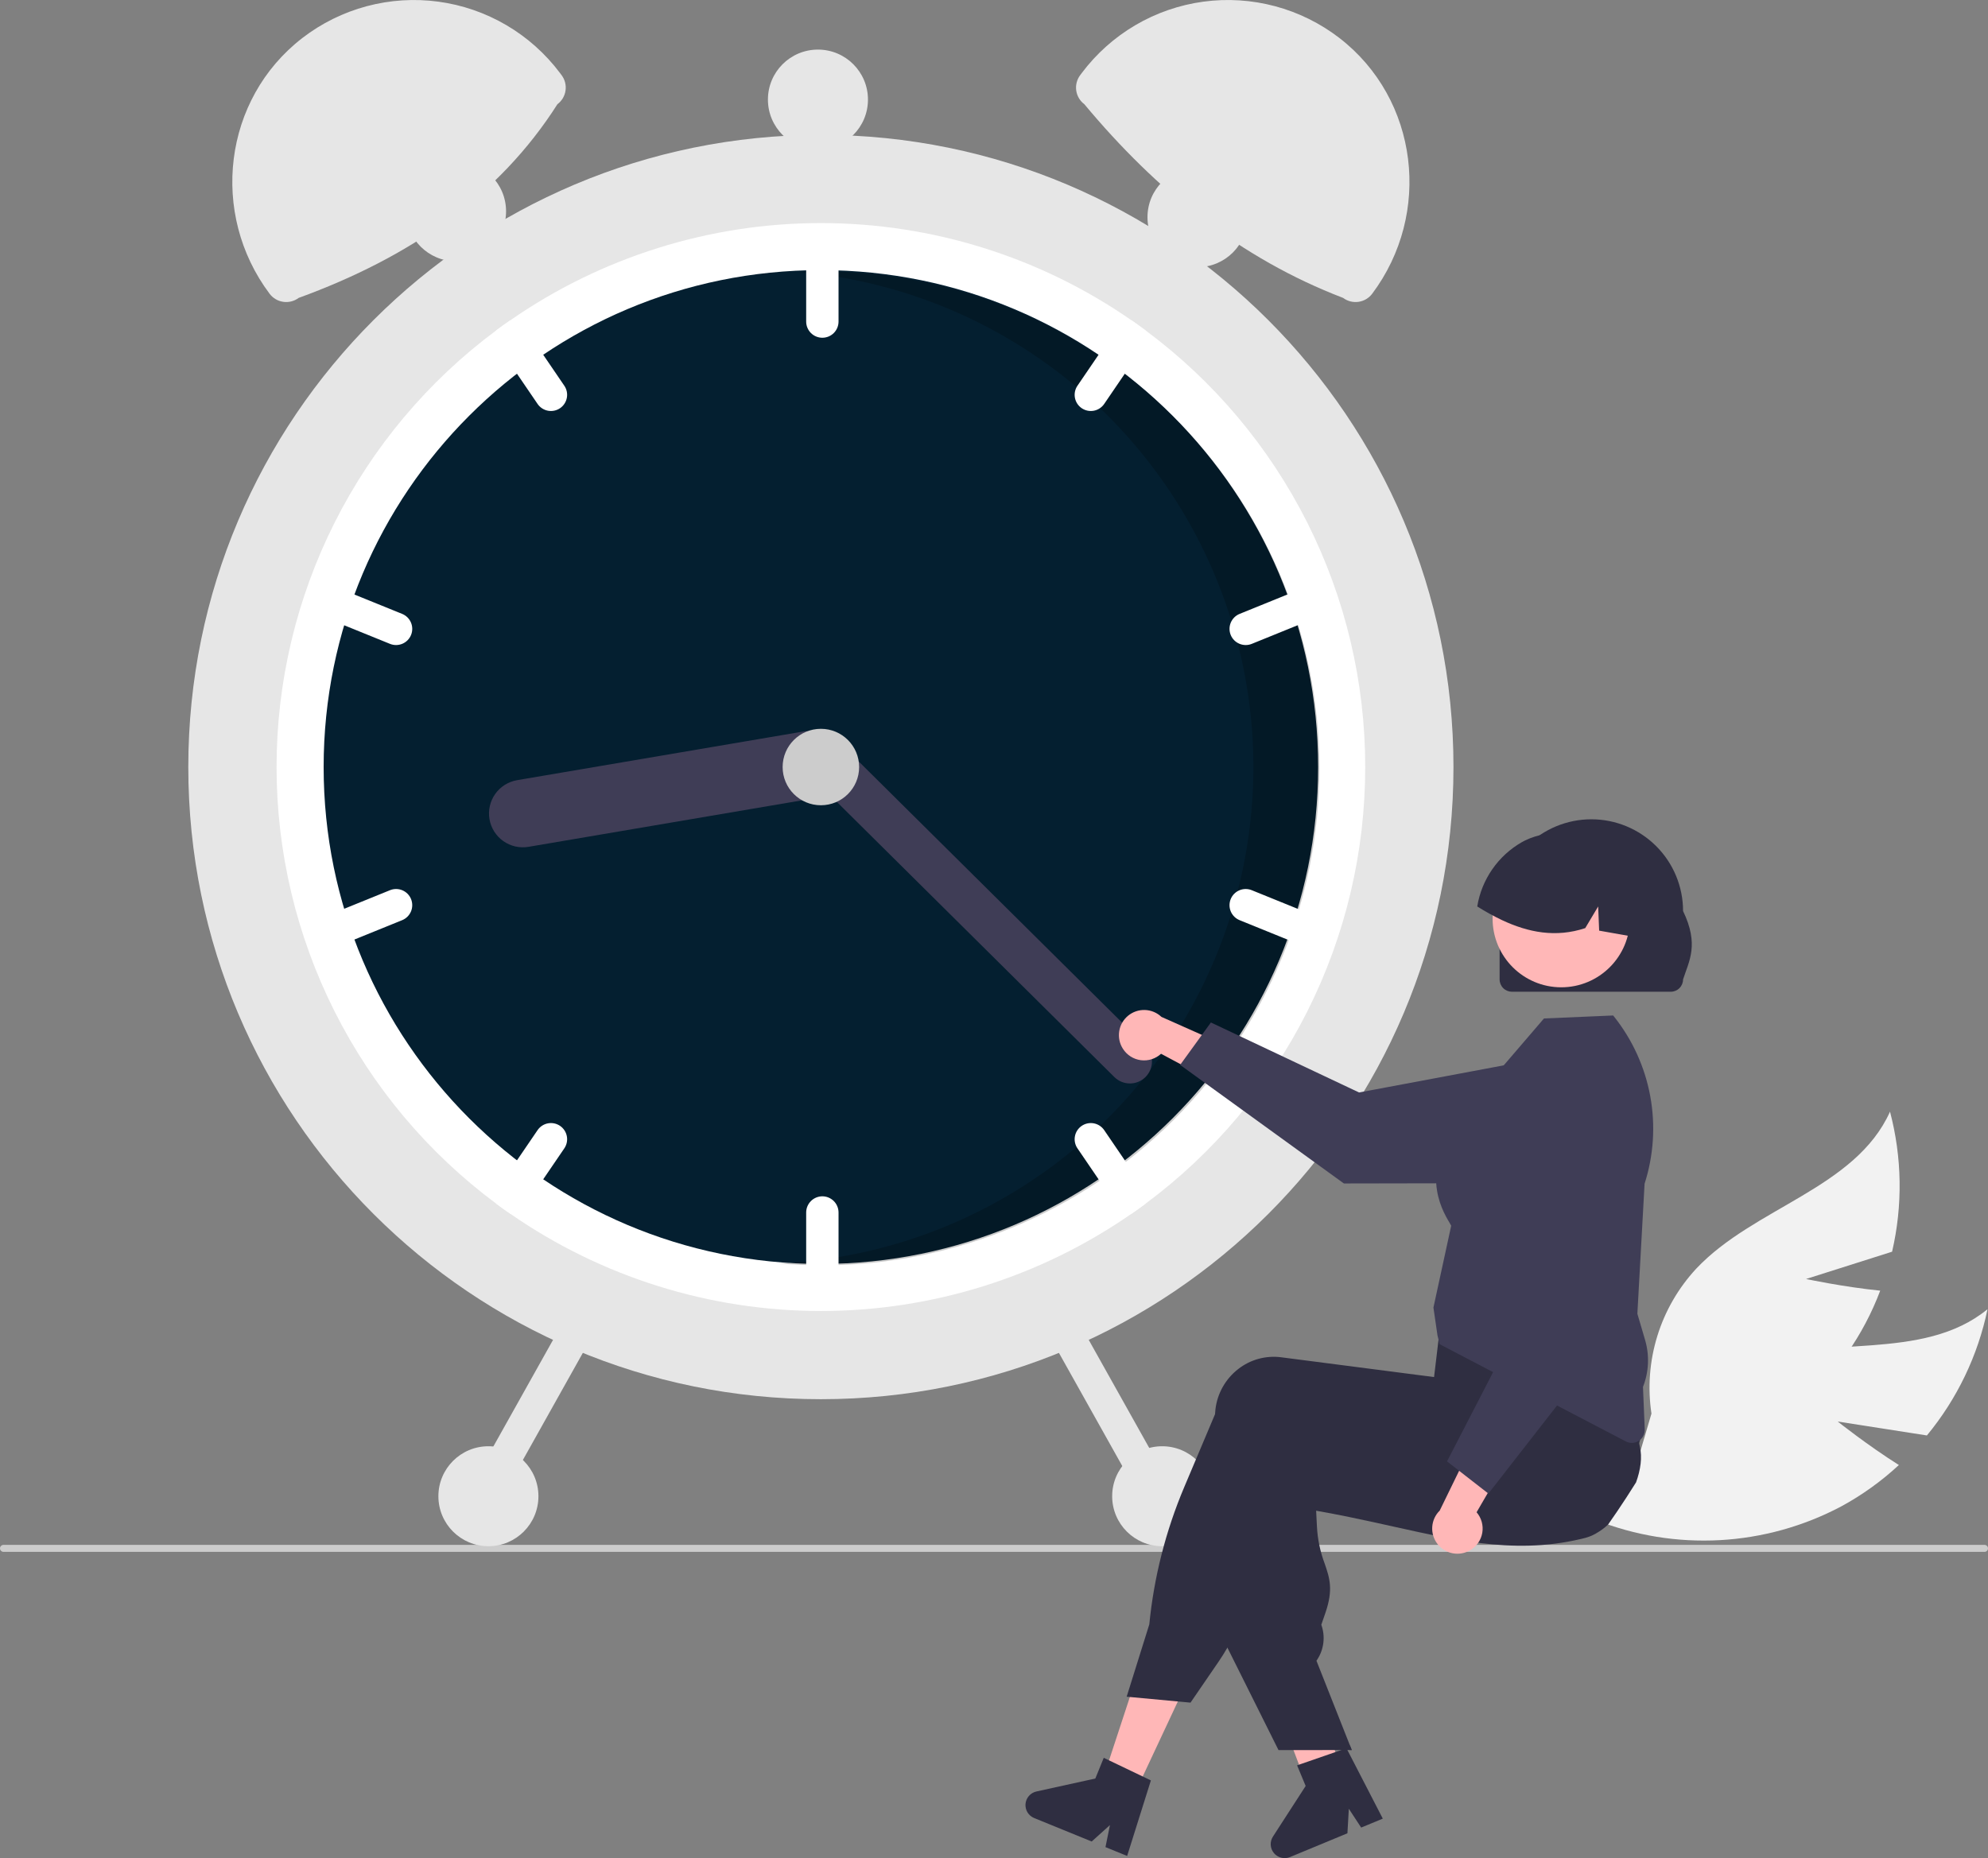<svg width="261" height="244" viewBox="0 0 261 244" fill="none" xmlns="http://www.w3.org/2000/svg">
<rect x="0" y="0" width="261" height="244" fill="#808080" stroke="none"/>
<g clip-path="url(#clip0_2_446)">
<path d="M241.269 186.667L252.978 188.496C256.941 183.7 259.673 178.009 260.937 171.917C252.375 178.922 239.356 175.2 228.974 179.024C225.745 180.242 222.832 182.17 220.45 184.666C218.068 187.162 216.279 190.162 215.215 193.443L209.492 199.596C214.672 201.646 220.235 202.549 225.797 202.243C231.36 201.937 236.79 200.429 241.713 197.823C244.46 196.334 247.009 194.505 249.299 192.379C245.203 189.801 241.269 186.667 241.269 186.667Z" fill="#F2F2F2"/>
<path d="M237.113 167.95L248.408 164.367C249.816 158.307 249.722 151.996 248.135 145.98C243.598 156.067 230.283 158.539 222.698 166.59C220.351 169.119 218.604 172.143 217.586 175.439C216.568 178.735 216.304 182.217 216.816 185.629L214.44 193.687C219.991 193.213 225.372 191.541 230.214 188.788C235.056 186.034 239.244 182.264 242.487 177.737C244.282 175.179 245.747 172.406 246.849 169.483C242.031 169.001 237.113 167.95 237.113 167.95Z" fill="#F2F2F2"/>
<path d="M261 203.324C261 203.384 260.988 203.444 260.965 203.5C260.942 203.556 260.908 203.607 260.866 203.649C260.823 203.692 260.772 203.726 260.716 203.749C260.661 203.772 260.601 203.784 260.54 203.783H0.46C0.338 203.783 0.221 203.735 0.135 203.649C0.048 203.563 0 203.446 0 203.324C0 203.202 0.048 203.085 0.135 202.999C0.221 202.913 0.338 202.865 0.46 202.865H260.54C260.601 202.864 260.661 202.876 260.716 202.899C260.772 202.922 260.823 202.956 260.866 202.999C260.908 203.041 260.942 203.092 260.965 203.148C260.988 203.204 261 203.264 261 203.324Z" fill="#CCCCCC"/>
<path d="M107.772 183.736C153.64 183.736 190.823 146.57 190.823 100.723C190.823 54.876 153.64 17.709 107.772 17.709C61.904 17.709 24.721 54.876 24.721 100.723C24.721 146.57 61.904 183.736 107.772 183.736Z" fill="#E6E6E6"/>
<path d="M179.235 100.723C179.243 111.868 176.638 122.861 171.629 132.819C166.62 142.777 159.346 151.423 150.391 158.063C149.792 158.511 149.182 158.948 148.568 159.372C136.592 167.693 122.357 172.153 107.772 172.153C93.188 172.153 78.952 167.693 66.977 159.372C66.363 158.948 65.752 158.511 65.153 158.063C56.204 151.417 48.935 142.77 43.927 132.813C38.918 122.856 36.31 111.867 36.31 100.723C36.31 89.578 38.918 78.589 43.927 68.632C48.935 58.675 56.204 50.028 65.153 43.382C65.752 42.934 66.363 42.497 66.977 42.073C78.952 33.752 93.188 29.293 107.772 29.293C122.357 29.293 136.592 33.752 148.568 42.073C149.182 42.497 149.792 42.934 150.391 43.382C159.346 50.022 166.62 58.668 171.629 68.626C176.638 78.584 179.243 89.577 179.235 100.723Z" fill="white"/>
<path d="M107.772 165.975C143.826 165.975 173.054 136.76 173.054 100.723C173.054 64.685 143.826 35.47 107.772 35.47C71.718 35.47 42.49 64.685 42.49 100.723C42.49 136.76 71.718 165.975 107.772 165.975Z" fill="#041F30"/>
<path opacity="0.2" d="M107.942 35.653C106.953 35.653 105.969 35.678 104.99 35.722C121.49 37.171 136.822 44.835 147.879 57.162C158.936 69.488 164.893 85.555 164.541 102.106C164.19 118.658 157.557 134.458 145.986 146.304C134.415 158.15 118.772 165.157 102.226 165.905C104.11 166.069 106.016 166.157 107.942 166.157C125.256 166.157 141.861 159.282 154.104 147.045C166.346 134.808 173.224 118.211 173.224 100.905C173.224 83.599 166.346 67.002 154.104 54.765C141.861 42.527 125.256 35.653 107.942 35.653Z" fill="black"/>
<path d="M107.965 30.837C107.402 30.838 106.862 31.062 106.464 31.46C106.066 31.858 105.842 32.398 105.841 32.961V42.227C105.841 42.79 106.065 43.331 106.463 43.729C106.861 44.127 107.402 44.351 107.965 44.351C108.529 44.351 109.069 44.127 109.468 43.729C109.866 43.331 110.09 42.79 110.09 42.227V32.961C110.089 32.398 109.865 31.858 109.467 31.46C109.068 31.062 108.528 30.838 107.965 30.837Z" fill="white"/>
<path d="M150.391 43.382C149.792 42.934 149.182 42.497 148.568 42.073C148.199 42.049 147.831 42.121 147.499 42.283C147.167 42.445 146.883 42.69 146.675 42.995L141.456 50.652C141.139 51.117 141.02 51.69 141.125 52.243C141.23 52.796 141.551 53.285 142.016 53.602C142.482 53.919 143.054 54.038 143.608 53.933C144.161 53.828 144.65 53.507 144.967 53.042L150.186 45.385C150.385 45.095 150.507 44.76 150.543 44.41C150.579 44.059 150.527 43.706 150.391 43.382Z" fill="white"/>
<path d="M174.101 78.293C173.996 78.035 173.841 77.8 173.645 77.602C173.449 77.404 173.216 77.246 172.96 77.138C172.703 77.029 172.427 76.973 172.148 76.971C171.87 76.969 171.593 77.022 171.335 77.127L162.744 80.614C162.223 80.826 161.807 81.237 161.588 81.755C161.369 82.274 161.365 82.858 161.577 83.38C161.789 83.901 162.2 84.317 162.718 84.536C163.237 84.755 163.821 84.76 164.343 84.549L172.934 81.062C173.455 80.849 173.871 80.437 174.089 79.918C174.308 79.4 174.312 78.815 174.101 78.293Z" fill="white"/>
<path d="M74.088 50.652L68.87 42.995C68.662 42.69 68.378 42.445 68.046 42.283C67.714 42.121 67.345 42.049 66.977 42.073C66.363 42.497 65.752 42.934 65.153 43.382C65.018 43.706 64.965 44.059 65.001 44.41C65.037 44.76 65.16 45.095 65.358 45.385L70.577 53.042C70.894 53.507 71.383 53.828 71.936 53.933C72.49 54.038 73.062 53.919 73.528 53.602C73.994 53.285 74.314 52.796 74.419 52.243C74.525 51.69 74.405 51.117 74.088 50.652Z" fill="white"/>
<path d="M52.8 80.614L44.209 77.127C43.687 76.916 43.102 76.92 42.584 77.139C42.065 77.358 41.654 77.774 41.442 78.296C41.23 78.817 41.234 79.402 41.453 79.921C41.672 80.439 42.088 80.85 42.61 81.062L51.201 84.548C51.723 84.76 52.307 84.755 52.826 84.536C53.345 84.317 53.755 83.901 53.967 83.38C54.179 82.858 54.175 82.274 53.956 81.755C53.737 81.237 53.322 80.826 52.8 80.614Z" fill="white"/>
<path d="M107.965 157.094C107.402 157.095 106.862 157.319 106.464 157.717C106.066 158.115 105.842 158.655 105.841 159.218V168.485C105.841 169.048 106.065 169.588 106.463 169.986C106.861 170.384 107.402 170.608 107.965 170.608C108.529 170.608 109.069 170.384 109.468 169.986C109.866 169.588 110.09 169.048 110.09 168.485V159.218C110.089 158.655 109.865 158.115 109.467 157.717C109.068 157.319 108.528 157.095 107.965 157.094Z" fill="white"/>
<path d="M150.186 156.06L144.967 148.403C144.81 148.173 144.609 147.975 144.376 147.822C144.143 147.67 143.882 147.564 143.608 147.512C143.334 147.46 143.052 147.463 142.779 147.519C142.506 147.576 142.247 147.686 142.016 147.843C141.786 148 141.588 148.201 141.435 148.434C141.282 148.667 141.177 148.928 141.125 149.202C141.073 149.476 141.075 149.758 141.132 150.031C141.189 150.304 141.299 150.563 141.456 150.793L146.675 158.45C146.883 158.755 147.167 159 147.499 159.162C147.831 159.324 148.199 159.396 148.568 159.372C149.182 158.948 149.792 158.511 150.391 158.064C150.527 157.739 150.579 157.386 150.543 157.036C150.507 156.686 150.385 156.35 150.186 156.06Z" fill="white"/>
<path d="M172.934 120.383L164.343 116.897C163.821 116.685 163.237 116.689 162.718 116.908C162.199 117.127 161.788 117.543 161.576 118.065C161.364 118.586 161.368 119.171 161.587 119.69C161.806 120.208 162.222 120.619 162.744 120.831L171.335 124.318C171.857 124.529 172.441 124.525 172.96 124.305C173.479 124.086 173.889 123.67 174.101 123.149C174.313 122.627 174.309 122.043 174.09 121.525C173.872 121.006 173.456 120.595 172.934 120.383Z" fill="white"/>
<path d="M73.528 147.843C73.062 147.526 72.49 147.407 71.937 147.512C71.383 147.617 70.894 147.938 70.577 148.403L65.358 156.06C65.16 156.35 65.037 156.686 65.001 157.035C64.965 157.385 65.018 157.739 65.153 158.063C65.752 158.511 66.363 158.948 66.977 159.372C67.345 159.396 67.714 159.324 68.046 159.162C68.378 159 68.662 158.755 68.87 158.45L74.088 150.793C74.245 150.563 74.355 150.303 74.412 150.03C74.469 149.758 74.472 149.476 74.419 149.202C74.368 148.928 74.262 148.667 74.109 148.434C73.956 148.201 73.759 148 73.528 147.843Z" fill="white"/>
<path d="M53.967 118.063C53.862 117.804 53.707 117.569 53.511 117.371C53.315 117.173 53.083 117.015 52.826 116.907C52.569 116.798 52.293 116.742 52.014 116.74C51.736 116.738 51.459 116.791 51.201 116.897L42.61 120.383C42.089 120.595 41.673 121.006 41.454 121.525C41.235 122.043 41.231 122.627 41.443 123.149C41.655 123.67 42.066 124.086 42.584 124.305C43.103 124.525 43.687 124.529 44.209 124.318L52.8 120.831C53.321 120.618 53.737 120.206 53.956 119.688C54.174 119.169 54.178 118.584 53.967 118.063Z" fill="white"/>
<path d="M110.722 99.669C110.918 100.83 110.646 102.021 109.964 102.981C109.283 103.941 108.248 104.592 107.087 104.791L69.387 111.201C68.812 111.298 68.223 111.282 67.654 111.152C67.085 111.023 66.548 110.782 66.072 110.445C65.596 110.108 65.192 109.68 64.881 109.186C64.571 108.693 64.361 108.143 64.263 107.568C64.165 106.993 64.181 106.405 64.311 105.836C64.441 105.268 64.681 104.73 65.019 104.254C65.356 103.779 65.784 103.374 66.278 103.064C66.772 102.754 67.322 102.544 67.897 102.446L105.598 96.036C106.759 95.84 107.951 96.112 108.911 96.793C109.872 97.474 110.523 98.508 110.722 99.669Z" fill="#3F3D56"/>
<path d="M150.401 141.419C149.859 141.964 149.124 142.271 148.355 142.274C147.587 142.277 146.849 141.975 146.304 141.435L105.719 101.188C105.175 100.647 104.867 99.912 104.865 99.144C104.862 98.376 105.164 97.639 105.705 97.094C106.246 96.549 106.981 96.241 107.749 96.238C108.517 96.235 109.255 96.536 109.8 97.076L150.385 137.324C150.929 137.865 151.237 138.6 151.24 139.368C151.243 140.136 150.941 140.873 150.401 141.419Z" fill="#3F3D56"/>
<path d="M107.772 105.742C110.546 105.742 112.794 103.495 112.794 100.723C112.794 97.95 110.546 95.703 107.772 95.703C104.999 95.703 102.75 97.95 102.75 100.723C102.75 103.495 104.999 105.742 107.772 105.742Z" fill="#CCCCCC"/>
<path d="M73.183 13.685C65.475 25.799 53.714 33.837 39.209 39.119C38.923 39.333 38.597 39.489 38.25 39.578C37.903 39.666 37.542 39.686 37.187 39.635C36.833 39.584 36.492 39.464 36.184 39.281C35.876 39.099 35.607 38.857 35.392 38.571C27.514 28.056 29.293 13.029 39.691 4.994C42.205 3.055 45.079 1.635 48.147 0.815C51.214 -0.005 54.414 -0.207 57.561 0.219C60.707 0.646 63.738 1.693 66.476 3.3C69.215 4.906 71.606 7.041 73.513 9.579L73.731 9.87C73.945 10.157 74.102 10.482 74.19 10.829C74.279 11.176 74.298 11.537 74.247 11.891C74.197 12.245 74.076 12.586 73.894 12.894C73.711 13.202 73.469 13.471 73.183 13.685Z" fill="#E6E6E6"/>
<path d="M142.031 9.579C143.938 7.041 146.33 4.906 149.068 3.3C151.806 1.693 154.837 0.646 157.984 0.219C161.13 -0.207 164.33 -0.005 167.398 0.815C170.465 1.635 173.34 3.055 175.854 4.994C186.252 13.029 188.031 28.056 180.152 38.571C179.937 38.857 179.668 39.099 179.36 39.281C179.052 39.464 178.711 39.584 178.357 39.635C178.003 39.686 177.642 39.666 177.295 39.578C176.948 39.489 176.622 39.333 176.335 39.119C162.87 33.966 151.828 25.049 142.361 13.685C141.783 13.252 141.4 12.607 141.297 11.891C141.194 11.176 141.38 10.449 141.814 9.87L142.031 9.579Z" fill="#E6E6E6"/>
<path d="M138.653 172.642C138.162 172.918 137.8 173.377 137.647 173.919C137.494 174.46 137.562 175.041 137.836 175.532L150.098 197.434C150.373 197.925 150.832 198.287 151.374 198.44C151.917 198.593 152.497 198.524 152.989 198.249C153.481 197.974 153.843 197.515 153.996 196.973C154.149 196.431 154.081 195.851 153.806 195.359L141.544 173.458C141.268 172.968 140.809 172.606 140.267 172.453C139.725 172.3 139.145 172.368 138.653 172.642Z" fill="#E6E6E6"/>
<path d="M74 173.458L61.739 195.359C61.464 195.851 61.395 196.431 61.548 196.973C61.701 197.515 62.064 197.974 62.555 198.249C63.047 198.524 63.628 198.593 64.17 198.44C64.712 198.287 65.171 197.925 65.447 197.433L77.708 175.532C77.844 175.289 77.931 175.021 77.964 174.744C77.997 174.467 77.975 174.186 77.899 173.918C77.823 173.65 77.695 173.399 77.522 173.18C77.349 172.961 77.135 172.778 76.892 172.642C76.648 172.506 76.38 172.419 76.103 172.386C75.826 172.353 75.545 172.376 75.277 172.451C75.008 172.527 74.757 172.655 74.538 172.828C74.319 173.001 74.136 173.215 74 173.458Z" fill="#E6E6E6"/>
<path d="M152.581 203.041C156.208 203.041 159.148 200.103 159.148 196.477C159.148 192.852 156.208 189.914 152.581 189.914C148.954 189.914 146.014 192.852 146.014 196.477C146.014 200.103 148.954 203.041 152.581 203.041Z" fill="#E6E6E6"/>
<path d="M157.216 35.084C160.843 35.084 163.783 32.145 163.783 28.52C163.783 24.895 160.843 21.956 157.216 21.956C153.59 21.956 150.65 24.895 150.65 28.52C150.65 32.145 153.59 35.084 157.216 35.084Z" fill="#E6E6E6"/>
<path d="M107.386 19.64C111.013 19.64 113.953 16.701 113.953 13.076C113.953 9.451 111.013 6.512 107.386 6.512C103.759 6.512 100.819 9.451 100.819 13.076C100.819 16.701 103.759 19.64 107.386 19.64Z" fill="#E6E6E6"/>
<path d="M59.873 34.312C63.5 34.312 66.44 31.373 66.44 27.748C66.44 24.123 63.5 21.184 59.873 21.184C56.246 21.184 53.306 24.123 53.306 27.748C53.306 31.373 56.246 34.312 59.873 34.312Z" fill="#E6E6E6"/>
<path d="M64.122 203.041C67.749 203.041 70.689 200.103 70.689 196.477C70.689 192.852 67.749 189.914 64.122 189.914C60.495 189.914 57.555 192.852 57.555 196.477C57.555 200.103 60.495 203.041 64.122 203.041Z" fill="#E6E6E6"/>
<path d="M147.43 137.727C147.689 138.133 148.033 138.476 148.439 138.734C148.846 138.991 149.303 139.157 149.78 139.219C150.257 139.28 150.742 139.237 151.2 139.091C151.658 138.945 152.079 138.701 152.433 138.375L162.737 143.894L162.184 137.847L152.484 133.533C151.897 132.976 151.126 132.653 150.316 132.626C149.507 132.599 148.716 132.87 148.093 133.387C147.47 133.904 147.059 134.631 146.936 135.431C146.814 136.231 146.99 137.048 147.43 137.727Z" fill="#FFB7B7"/>
<path d="M154.938 139.838L158.976 134.266L178.429 143.458L202.636 138.918C203.833 138.694 205.064 138.736 206.243 139.04C207.421 139.345 208.519 139.905 209.456 140.682C210.394 141.458 211.149 142.431 211.668 143.532C212.187 144.632 212.457 145.834 212.46 147.051C212.461 149.249 211.591 151.357 210.039 152.915C208.487 154.472 206.38 155.35 204.181 155.356L176.44 155.408L154.938 139.838Z" fill="#3F3D56"/>
<path d="M148.719 236.066L144.633 234.113L150.245 217.044L156.275 219.927L148.719 236.066Z" fill="#FFB7B7"/>
<path d="M176.108 233.315C175.811 233.501 175.514 233.683 175.214 233.866C174.617 234.232 174.014 234.592 173.411 234.946C173.108 235.123 172.801 235.3 172.498 235.474V235.483L172.48 235.486L172.474 235.489L172.012 235.603L171.349 233.851L171.043 233.045L170.611 231.902L169.819 229.811L165.647 218.803L172.132 217.204L172.375 218.197H172.378L172.498 218.689L174.764 227.873L175.226 229.751L175.241 229.808L175.52 230.93L175.76 231.902L176.027 232.988L176.108 233.315Z" fill="#FFB7B7"/>
<path d="M214.794 194.655C214.383 195.315 213.963 195.972 213.54 196.623C212.753 197.835 211.946 199.029 211.118 200.205C211.118 200.208 211.115 200.208 211.112 200.211C210.629 200.658 210.095 201.048 209.521 201.372C209.497 201.39 209.47 201.402 209.446 201.417C209.024 201.65 208.575 201.83 208.108 201.953C207.94 201.995 207.769 202.037 207.601 202.079C206.995 202.223 206.394 202.346 205.797 202.454C204.735 202.643 203.685 202.778 202.64 202.862C202.556 202.871 202.472 202.877 202.388 202.883C198.094 203.198 193.914 202.691 189.55 201.86C187.396 201.453 185.196 200.964 182.918 200.457C182.174 200.289 181.427 200.124 180.671 199.959C180.613 199.947 180.553 199.932 180.493 199.92C179.413 199.683 178.315 199.449 177.189 199.218C175.773 198.927 174.312 198.645 172.793 198.378L172.901 200.517C172.991 202.162 173.333 203.784 173.915 205.325C174.564 207.221 175.077 208.72 173.993 211.843L173.471 213.355C173.742 214.106 173.835 214.909 173.743 215.701C173.651 216.494 173.376 217.255 172.94 217.923L172.835 218.082L177.189 229.094L177.472 229.807H175.242L172.499 229.81H167.851L161.143 216.36L160.822 215.718V215.685L161.516 189.838C161.525 189.61 161.543 189.379 161.573 189.151C161.695 188.115 162.022 187.113 162.536 186.205C163.05 185.296 163.739 184.499 164.564 183.86C165.355 183.242 166.261 182.788 167.229 182.523C168.197 182.259 169.208 182.189 170.203 182.318L172.499 182.615L177.189 183.221L180.493 183.65L180.559 183.659L190.303 184.919L191.003 182.069L191.132 182.021L195.234 180.519L209.422 175.32L209.458 175.308L210.392 174.966L210.503 175.146C210.536 175.2 210.569 175.254 210.599 175.308C211.521 176.961 212.272 178.704 212.84 180.51C213.796 183.459 214.582 186.46 215.196 189.499C215.223 189.631 215.247 189.751 215.268 189.859L215.277 189.892C215.286 189.943 215.292 189.976 215.295 189.985C215.622 191.347 215.394 193.009 214.794 194.655Z" fill="#2F2E41"/>
<path d="M215.393 185.13C215.348 184.938 215.291 184.743 215.231 184.554C214.754 183.123 214.199 181.719 213.568 180.349C212.86 178.789 212.011 177.118 211 175.309C210.51 174.433 209.984 173.523 209.421 172.577C209.139 172.103 208.846 171.62 208.542 171.128C208.53 171.105 208.517 171.083 208.503 171.062L208.416 170.918L194.377 172.796L189.15 173.495L188.838 176.098L188.763 176.743C188.76 176.743 188.76 176.743 188.763 176.746L188.553 178.504V178.507L188.274 180.829L188.25 180.826L180.492 179.821L172.498 178.786L168.203 178.231C167.208 178.101 166.197 178.171 165.229 178.436C164.261 178.7 163.355 179.155 162.565 179.773C161.74 180.412 161.05 181.209 160.536 182.118C160.023 183.026 159.695 184.028 159.573 185.064C159.546 185.274 159.528 185.49 159.519 185.703L155.467 195.299C153.043 201.037 151.499 207.109 150.888 213.308L147.917 222.802L148.34 222.841L154.636 223.426L156.299 223.581L159.96 218.239C160.377 217.63 160.773 217.003 161.142 216.362C161.75 215.313 162.29 214.227 162.76 213.11L170.679 194.273C171.291 194.378 171.897 194.478 172.498 194.573C175.273 195.023 177.938 195.39 180.492 195.673C188.796 196.6 195.986 196.672 202.387 195.886C204.184 195.667 205.922 195.38 207.6 195.023C208.215 194.894 208.822 194.755 209.421 194.606C209.562 194.573 209.7 194.54 209.838 194.504C211.078 194.184 212.219 193.558 213.154 192.684C214.09 191.81 214.792 190.716 215.195 189.5C215.676 188.092 215.745 186.576 215.393 185.13Z" fill="#2F2E41"/>
<path d="M150.024 233.279L145.603 231.161L144.91 230.828L143.803 233.546L136.072 235.247C135.69 235.331 135.345 235.534 135.087 235.828C134.828 236.122 134.671 236.491 134.638 236.881C134.604 237.27 134.696 237.661 134.9 237.994C135.104 238.328 135.41 238.588 135.772 238.735L143.326 241.816L145.723 239.659L145.135 242.554L147.98 243.715L151.098 233.795L150.024 233.279Z" fill="#2F2E41"/>
<path d="M177.189 229.094L177.472 229.807H177.189V229.094Z" fill="#2F2E41"/>
<path d="M175.65 229.96L171.018 231.564L170.291 231.815L171.417 234.525L167.122 241.17C166.909 241.499 166.807 241.886 166.83 242.277C166.854 242.667 167.002 243.04 167.252 243.34C167.503 243.641 167.843 243.853 168.223 243.947C168.603 244.04 169.003 244.01 169.364 243.86L176.9 240.737L177.085 237.518L178.705 239.988L181.544 238.813L176.777 229.571L175.65 229.96Z" fill="#2F2E41"/>
<path d="M214.238 189.476C213.963 189.475 213.692 189.408 213.449 189.28L189.007 176.514L188.724 175.359L188.192 171.702L188.2 171.667L190.524 160.955C190.481 160.863 190.392 160.713 190.292 160.542C189.254 158.785 186.096 153.436 192.123 146.071L202.706 133.739L211.788 133.348L211.892 133.478C214.32 136.525 215.958 140.125 216.66 143.957C217.361 147.789 217.105 151.734 215.913 155.444L214.967 172.516L215.982 175.964C216.575 177.99 216.477 180.156 215.703 182.12L215.935 187.703C215.944 187.932 215.907 188.16 215.826 188.374C215.745 188.588 215.622 188.784 215.463 188.949C215.305 189.115 215.115 189.247 214.904 189.337C214.694 189.428 214.467 189.475 214.238 189.476Z" fill="#3F3D56"/>
<path d="M193.036 203.556C193.45 203.311 193.806 202.979 194.077 202.582C194.349 202.185 194.531 201.734 194.609 201.26C194.687 200.786 194.661 200.3 194.531 199.837C194.401 199.374 194.171 198.945 193.858 198.581L199.734 188.479L193.669 188.821L189.018 198.361C188.441 198.928 188.091 199.687 188.036 200.495C187.981 201.302 188.224 202.102 188.719 202.742C189.214 203.382 189.927 203.819 190.723 203.969C191.519 204.119 192.342 203.972 193.036 203.556Z" fill="#FFB7B7"/>
<path d="M195.408 196.129L189.977 191.901L199.845 172.789L196.147 148.449C195.965 147.246 196.049 146.017 196.395 144.851C196.74 143.684 197.339 142.607 198.148 141.698C198.956 140.788 199.956 140.068 201.074 139.587C202.193 139.107 203.403 138.879 204.62 138.919C206.818 138.994 208.896 139.937 210.399 141.541C211.902 143.146 212.706 145.281 212.636 147.478L211.723 175.192L195.408 196.129Z" fill="#3F3D56"/>
<path d="M196.88 128.614V119.631C196.878 116.438 198.145 113.376 200.402 111.117C202.659 108.858 205.721 107.588 208.915 107.585C212.109 107.583 215.173 108.85 217.433 111.106C219.693 113.362 220.964 116.423 220.966 119.615V119.631C223.089 124.052 221.761 126.154 220.966 128.614C220.965 129.043 220.795 129.454 220.492 129.757C220.189 130.059 219.778 130.23 219.349 130.231H198.498C198.069 130.23 197.658 130.06 197.354 129.757C197.051 129.454 196.881 129.043 196.88 128.614Z" fill="#2F2E41"/>
<path d="M204.974 129.647C209.953 129.647 213.989 125.613 213.989 120.636C213.989 115.66 209.953 111.625 204.974 111.625C199.996 111.625 195.96 115.66 195.96 120.636C195.96 125.613 199.996 129.647 204.974 129.647Z" fill="#FFB7B7"/>
<path d="M214.409 122.998C214.327 122.985 214.245 122.968 214.164 122.955C212.757 122.706 211.351 122.461 209.949 122.207L209.82 119.031L208.122 121.876C204.247 123.162 200.622 122.435 197.212 120.832C196.087 120.298 194.996 119.697 193.944 119.031C194.23 117.274 194.906 115.604 195.922 114.142C196.937 112.68 198.267 111.463 199.814 110.581C199.943 110.508 200.067 110.443 200.196 110.379L200.198 110.378L200.2 110.377L200.2 110.376L200.201 110.374C200.42 110.271 200.644 110.172 200.867 110.082C202.618 109.398 204.527 109.225 206.372 109.583C208.217 109.94 209.923 110.814 211.291 112.102C214.043 114.729 215.282 119.065 214.409 122.998Z" fill="#2F2E41"/>
</g>
<defs>
<clipPath id="clip0_2_446">
<rect width="261" height="244" fill="white"/>
</clipPath>
</defs>
</svg>
